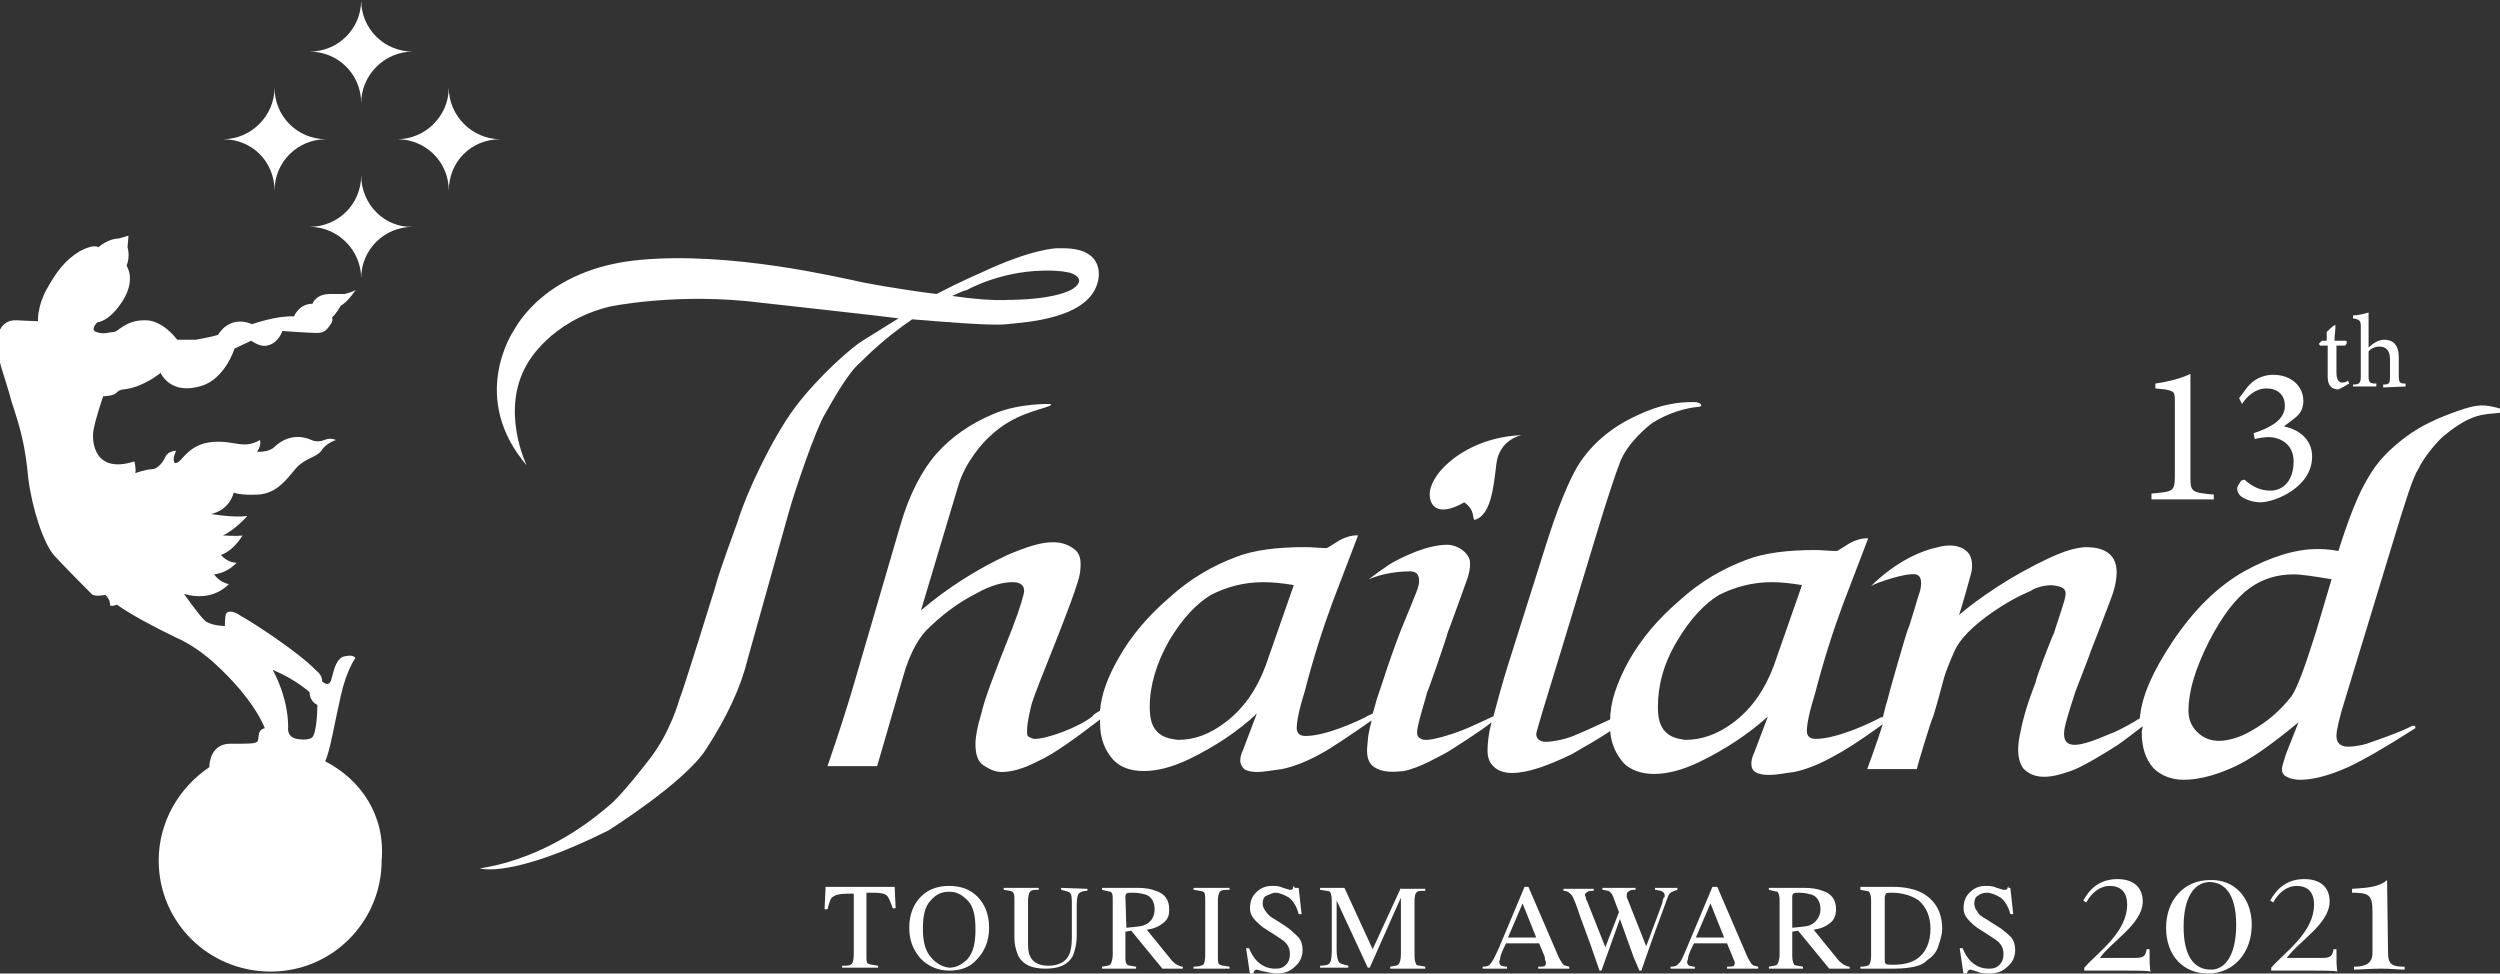 <?xml version="1.0" encoding="utf-8"?>
<!-- Generator: Adobe Illustrator 26.4.1, SVG Export Plug-In . SVG Version: 6.00 Build 0)  -->
<svg version="1.1" id="Layer_1" xmlns="http://www.w3.org/2000/svg" xmlns:xlink="http://www.w3.org/1999/xlink" x="0px" y="0px"
	 viewBox="0 0 256.8 100" style="enable-background:new 0 0 256.8 100;" xml:space="preserve">
<rect x="0" y="0" width="256.8" height="100" fill="#333333" stroke="none"/>
<style type="text/css">
	.st0{fill:#FFFFFF;}
</style>
<g>
	<g>
		<g>
			<g>
				<g>
					<g>
						<path id="SVGID_1_" class="st0" d="M146.9,51.2c0.5,2.3,3.5,0.4,3.5,0.4c1.2,0.8,0.8,1.8,1.1,1.8c1.6-0.5,1.9-3.1,2.2-5.7
							c0.3-2.6,2.6-3,2.6-3C150.5,44.9,146.4,48.9,146.9,51.2 M118.9,75.2c-0.6-0.6-0.8-1.4-0.8-2.6c0-2.2,0.7-4.5,2-6.8
							c1.3-2.2,2.8-3.8,4.3-4.7c1.6-0.8,3.3-1.3,5.4-1.3c0.9,0,1.9,0.1,3.1,0.3l-2.9,8.3c-0.9,2.4-2.2,4.3-4,5.7S122.6,76,121,76
							C120.1,75.9,119.4,75.7,118.9,75.2 M171.1,75.2c-0.6-0.6-0.8-1.4-0.8-2.6c0-2.2,0.6-4.5,2-6.8c1.3-2.2,2.8-3.8,4.3-4.7
							c1.6-0.8,3.4-1.3,5.4-1.3c0.9,0,1.9,0.1,3.1,0.3l-2.9,8.3c-0.9,2.4-2.2,4.3-4,5.7s-3.5,1.9-5.1,1.9
							C172.3,75.9,171.6,75.7,171.1,75.2 M225.7,75.2c-0.6-0.6-0.9-1.3-0.9-2.2c0-2,0.7-4.3,2.1-7.1c1.4-2.7,2.8-4.5,4.2-5.5
							s2.9-1.4,4.5-1.4c0.8,0,2.1,0.2,3.9,0.5l-1.6,5.4c-1.1,3.5-1.9,5.7-2.5,6.6c-1.1,1.4-2.4,2.6-4.2,3.6c-1.2,0.7-2.4,1-3.3,1
							C227.1,76.1,226.3,75.8,225.7,75.2 M252.5,42.2c-2,0.7-3.8,1.5-5.4,2.7c-1.6,1.2-2.9,2.5-3.8,4.1c-1,1.6-2,4.1-3.1,7.6
							c-1-0.2-1.8-0.2-2.2-0.2c-2.2,0-4.8,0.8-7.5,2.3c-2.8,1.6-5.2,4-7.4,7.3c-1.9,2.9-3.1,5.4-3.3,7.8c-0.1,0-0.1,0.1-0.2,0.1
							c-0.1,0.1-1.7,1-2.4,1.3c-0.6,0.2-2.6,1.2-3.9,1.3s-1.4-0.8-1.2-1.8s1.1-3.7,1.1-3.7s1.6-4.1,1.6-4.2c0.1-0.2,1.2-3.1,2-5.2
							c0.8-2,0.6-3.2,0.6-3.2c-0.2-2-2.1-2.2-3.2-2.2c-1.1,0.1-2.4,0.3-6.4,2.5c-4,2.2-6.6,4.5-6.6,4.5c0.1,0,1.3-4.4,1.3-4.4
							c0.3-1.5-0.4-2.1-0.4-2.1c-1.1-1.1-3-0.5-3-0.5c-3.9,0.8-6.9,4-6.9,4c0.4-0.3,3.6-1.4,4.6-1.2c0.9,0.2,0.4,1.8,0.4,1.8
							c-0.1,0.2-1.1,3.7-1.2,3.8s-2,6.7-2.2,7.6c-0.1,0.2-0.2,0.8-0.4,1.5c-0.1-0.1-0.2,0-0.8,0.3c-0.8,0.4-4,1.9-6.1,1.9
							c-0.6,0-0.9-0.3-0.9-0.8c0-0.6,0.2-1.8,0.8-3.7c0.9-3.5,1.9-6.6,2.9-9.3l2.6-6.8c0,0-0.8-0.1-1.9,0.5
							c-1.1,0.7-1.3,0.8-1.3,0.8c-0.8,0-1.5-0.1-2.2-0.1c-2.9,0-5.3,0.3-7.1,1c-2.4,0.9-4.7,2.2-6.9,4.2c-2.2,1.9-3.9,3.9-5.2,6.2
							c-1.2,2.2-1.9,4.2-1.9,6c-0.9,0.4-2.1,1-3.8,1.7c-1,0.4-2.2,0.6-2.8,0.6c-0.6,0-1-0.3-1-0.8c0-0.2,0.9-3.2,2.6-8.7l3.4-11.2
							c1.2-4,2.1-6.7,2.6-8c0.7-1.9,2.8-3.7,3.4-4.1c1.6-1,3.4-1.5,4.6-1.6c0.6,0,0.4-0.5-0.4-0.5c-1.6,0-3.4,0.2-5.9,1.4
							c-2.6,1.2-4.6,2.9-6,5.1c-0.9,1.5-2.1,4.3-3.4,8.5l-3.7,11.7c-0.7,2.2-1.2,4.1-1.6,5.6h-0.1c-0.1,0.1-0.4,0.2-1.9,0.9
							s-3.1,1.2-4.1,1.4s-1.3,0.1-1.6-0.2s0-1.3,0-1.3c0.1-0.6,0.9-3.2,0.9-3.3c0.1-0.1,2.1-5.9,2.1-6.1c0.1-0.2,1.9-5.2,1.9-5.2
							c0.5-1.3,0.4-2,0.4-2c0-0.8-0.9-1.6-1.9-1.8c-1.1-0.2-2.9,0.4-2.9,0.4c-0.7,0.2-2.1,0.8-3,1.3s-2.6,1.8-2.6,1.8
							c1.4-0.6,3.1-0.8,3.9-0.8c0.9-0.1,1.1,0.3,1.1,0.3c0.4,0.6,0,1.5-0.1,1.8s-1.1,2.7-1.1,2.7c-1.4,3.3-2.7,7.6-3,8.4
							c-0.1,0.3-0.2,0.8-0.4,1.4c-0.2,0.1-0.5,0.2-0.8,0.4c-0.8,0.4-4,1.9-6.1,1.9c-0.6,0-0.9-0.3-0.9-0.8c0-0.6,0.2-1.8,0.8-3.7
							c0.9-3.5,1.9-6.6,2.9-9.3l2.6-6.8c0,0-0.8-0.1-1.9,0.5c-1.1,0.7-1.3,0.8-1.3,0.8c-0.8,0-1.5-0.1-2.2-0.1c-2.9,0-5.3,0.3-7.1,1
							c-2.4,0.9-4.7,2.2-6.9,4.2c-2.2,1.9-3.9,3.9-5.2,6.2c-1.1,1.9-1.8,3.8-1.9,5.4c-0.3,0.2-0.6,0.3-0.8,0.6
							c-1.4,1.1-4.6,2.3-5.9,2.3c-0.2,0-0.4-0.1-0.6-0.2c-0.2-0.1-0.2-0.3-0.2-0.6c0-0.8,0.2-1.6,0.4-2.5s1.2-3.3,2.7-7.1
							c1.1-2.8,1.8-4.7,2.1-5.7c0.2-0.6,0.3-1.2,0.3-1.8c0-0.8-0.2-1.3-0.8-1.7s-1.2-0.6-2.1-0.6c-1.2,0-2.7,0.5-4.6,1.3
							c-3.2,1.5-6.2,3.4-8.9,5.7L98.4,50c0.7-2.5,2.6-4.6,3.3-5.2c2.4-2.3,5.2-2.7,6.1-3.1c0.4-0.2,0-0.2,0-0.2s-3.1-0.1-5.7,1
							c-2.4,1-4.4,2.4-5.9,4.1c-1.5,1.7-2.8,4.2-3.7,7.3l-5,17.1c-0.6,2-1.4,4.5-2.5,7.7h5.1l2.7-9.3c0.6-2.1,1.4-3.6,2.3-4.6
							c1.6-1.6,3.3-2.9,5.3-3.9c1.4-0.8,2.7-1.1,3.6-1.1c0.8,0,1.2,0.3,1.2,0.9c0,0.3-0.4,1.7-1.2,3.8c-1.8,4.5-2.9,7.4-3.2,8.8
							c-0.4,1.3-0.6,2.4-0.6,3.1c0,1,0.2,1.8,0.8,2.2s1.2,0.7,1.9,0.7c0.9,0,2.2-0.3,3.7-1.1c1.8-0.8,4.3-2.7,6.4-4.3
							c0,0.2,0,0.3,0,0.4c0,1.6,0.5,2.8,1.4,3.8c0.7,0.7,1.7,1.1,3.1,1.1c1.4,0,2.9-0.4,4.6-1.2c2.7-1.3,5.1-2.9,7-4.7l-1.4,3.7
							c-0.2,0.4-0.3,0.8-0.3,1.1c0,0.4,0.2,0.7,0.4,0.9c0.3,0.2,0.8,0.3,1.3,0.3c0.8,0,1.7-0.2,2.6-0.3c1.4-0.3,2.8-0.9,4.2-1.7
							c0.6-0.3,2.7-1.7,5-3.3c-0.2,0.8-0.4,1.6-0.4,2.1c-0.1,0.9-0.2,1.8,0.4,2.5c0.7,0.6,1.6,0.8,3.3,0.6c1.6-0.3,3.8-1.6,4.4-1.9
							c0.5-0.3,3.8-2.4,4.6-3.1c-0.3,1.2-0.4,2.2-0.4,2.9c0,0.7,0.2,1.3,0.7,1.7c0.4,0.4,1.1,0.6,1.8,0.6c1.6,0,3.6-0.7,6.1-1.9
							c1.4-0.8,2.8-1.6,4-2.4c0.1,1.3,0.6,2.4,1.4,3.3c0.7,0.7,1.8,1.1,3.1,1.1c1.4,0,2.9-0.4,4.6-1.2c2.7-1.3,5.1-2.9,7.1-4.7
							l-1.4,3.7c-0.2,0.4-0.3,0.8-0.3,1.1c0,0.4,0.1,0.7,0.4,0.9c0.3,0.2,0.8,0.3,1.4,0.3c0.9,0,1.7-0.2,2.6-0.3
							c1.4-0.3,2.8-0.9,4.2-1.7c0.8-0.4,2.4-1.4,4.9-3.2c-0.6,1.9-1.6,4.6-1.6,4.6h5.1c0-0.2,1.5-5.1,1.6-5.2s1.1-3.8,1.2-4.2
							s0.6-1.7,1.1-2.8s1.8-2.5,4-4s3.6-2,3.8-2.1c0.2-0.2,1.6-0.8,2.7-0.5c1.1,0.2,0.9,0.8,0.8,1.3c-0.1,0.5-1.1,3.4-1.1,3.5
							c-0.1,0.1-1.9,4.7-1.9,5.1c-0.1,0.3-1.1,2.6-1.6,5.3c-0.6,2.7,0.4,3.6,0.4,3.6c1.4,1.4,3.6,0.6,4.8,0.2s3.6-1.9,4.4-2.4
							c0.7-0.4,2.6-1.9,3-2.2c0,0.2-0.1,0.4-0.1,0.6c0,1.6,0.4,2.8,1.2,3.7c0.8,0.8,1.9,1.2,3.1,1.2c1.4,0,3.1-0.4,4.9-1.2
							c1.9-0.8,4.1-2.4,6.9-4.7l-1.3,3.3c-0.2,0.7-0.4,1.2-0.4,1.5s0.1,0.6,0.5,0.8s0.8,0.3,1.4,0.3c1.2,0,2.9-0.4,4.9-1.3
							c1.5-0.7,3.8-2,6.9-4c0,0,0.1-0.4-0.4-0.2c-0.4,0.2-1.1,0.6-4.6,1.8c-0.6,0.2-1.5,0.3-1.9,0.3c-0.7,0-1.2-0.3-1.2-1.1
							c0-0.6,0.3-1.9,0.9-3.8l4.9-16.1c1.3-4.3,2.1-6.8,2.6-7.5c0.6-1.3,2-2.9,2.6-3.4c2.9-2.4,4.1-2.2,5.8-2.4
							c0.5,0,0.6-0.4,0.1-0.4C255.2,41.5,254.5,41.5,252.5,42.2 M97.8,30.4c0.5-0.2,1-0.5,1.5-0.6c0,0,3.3-1.9,7.8-2
							c0,0,2.7-0.1,3.4,0.5c0,0,0.9,0.5-0.2,1.3c0,0-1.3,1.1-6.3,1.2c-0.1,0-0.2,0-0.3,0C102,30.9,99.9,30.7,97.8,30.4 M108.6,25.5
							c0,0-2.5,0-7.8,2.5c0,0-2.1,0.9-4.6,2.2c-4-0.5-7.8-1.2-8.5-1.4c-1.2-0.2-12.5-3-22-2.1C56,27.6,53,33.6,52.8,33.9
							c-0.2,0.3-4.6,7,1.3,13.9c0,0-2.8-5.7,0.1-10.5c0,0,2.3-4.3,8.4-5.8c0,0,7-1.5,15.6-0.4c0,0,12.7,1.4,14.1,1.6
							c-1.6,1-3.2,2-3.7,2.3c-1,0.6-4.4,3.5-6.9,6.8c-2.4,3.2-5.1,9-5.9,11.7c0,0-2.1,5.7-2.3,6.7c0,0-3.4,11-3.7,11.6
							c0,0-0.9,3.4-3.1,6.2c0,0-2.9,3.8-4.2,4.8c-1.3,1.1-6.2,5.3-13.2,6.4c0,0,3.2,1.1,13.2-3.9c0,0,7.8-4.9,10-8.3
							s3.6-6.4,4.3-9.3c0,0,3.5-12.5,4.2-15s2.8-8.6,3.7-10.1c0.8-1.4,2.4-4.3,3.6-5.3c0.7-0.7,2.6-2.6,5.4-4.5
							c2.5,0.2,8.2,0.7,9.7,0.5c1.8-0.2,8.6-0.5,9.4-4.5c0,0,0.9-3.3-3.6-3.3C108.9,25.5,108.8,25.5,108.6,25.5"/>
					</g>
				</g>
			</g>
			<g>
				<g>
					<g>
						<path id="SVGID_00000142144683302214955470000013805736127891338637_" class="st0" d="M84.8,91.2l-0.1,2.2H85
							c0.2-0.7,0.3-1.2,0.6-1.3c0.2-0.2,0.8-0.3,1.4-0.3h0.7V98c0,0.6-0.1,0.9-0.2,1c-0.2,0.2-0.4,0.2-1,0.2v0.2h3.7v-0.2
							c-0.5-0.1-0.8-0.1-1-0.2S89,98.7,89,98.2v-6.5h0.7c0.8,0,1.2,0.1,1.4,0.3c0.2,0.2,0.4,0.7,0.6,1.3H92l-0.1-2.2H84.8z
							 M109,91.2v0.2c0.4,0.1,0.8,0.2,0.9,0.3c0.2,0.2,0.2,0.6,0.2,1.3v3.3c0,0.8-0.1,1.4-0.3,1.8c-0.3,0.7-1.1,1.1-2.1,1.1
							c-0.9,0-1.6-0.3-1.9-1c-0.2-0.4-0.2-0.9-0.2-1.6v-4.1c0-0.4,0.1-0.8,0.2-0.9c0.2-0.2,0.4-0.2,0.9-0.2v-0.2h-3.6v0.2
							c0.5,0.1,0.8,0.1,0.9,0.2c0.2,0.2,0.2,0.4,0.2,0.8v3.9c0,0.8,0.2,1.4,0.4,1.9c0.5,0.9,1.4,1.3,2.8,1.3c1.4,0,2.3-0.4,2.8-1.3
							c0.2-0.5,0.4-1.2,0.4-2.1V93c0-0.7,0.1-1.1,0.2-1.2c0.2-0.2,0.5-0.3,0.9-0.3v-0.2L109,91.2L109,91.2z M115.6,92.1
							c0-0.2,0.1-0.3,0.1-0.3c0.1-0.1,0.3-0.1,0.7-0.1c0.6,0,0.9,0.1,1.3,0.2c0.6,0.2,0.9,0.8,0.9,1.5s-0.3,1.3-1,1.6
							c-0.4,0.2-1.1,0.2-1.9,0.3L115.6,92.1L115.6,92.1z M113.2,91.2v0.2c0.4,0.1,0.8,0.2,0.9,0.2c0.2,0.2,0.2,0.4,0.2,0.8V98
							c0,0.5-0.1,0.8-0.2,1c-0.1,0.2-0.4,0.2-0.9,0.3v0.2h3.5v-0.2c-0.5-0.1-0.8-0.1-0.9-0.2c-0.2-0.2-0.2-0.4-0.2-0.9v-2.5l0.6-0.1
							l3.2,3.9h2.1v-0.2c-0.2,0-0.4-0.1-0.6-0.2c-0.2-0.1-0.3-0.2-0.5-0.4l-2.6-3.2c0.7-0.1,1.2-0.3,1.7-0.7s0.6-0.8,0.6-1.4
							c0-0.9-0.4-1.6-1.4-1.9c-0.5-0.2-1.1-0.3-1.8-0.3L113.2,91.2L113.2,91.2z M122.6,91.2v0.2c0.5,0.1,0.8,0.1,1,0.2
							s0.2,0.4,0.2,0.9v5.7c0,0.4-0.1,0.8-0.2,0.9c-0.2,0.1-0.5,0.2-1,0.2v0.2h3.7v-0.2c-0.5-0.1-0.8-0.1-1-0.2s-0.2-0.4-0.2-0.9
							v-5.7c0-0.4,0.1-0.8,0.2-0.9c0.2-0.2,0.5-0.2,1-0.2v-0.2H122.6z M143.9,91.2l-2.9,6.3l-2.9-6.3h-2.5v0.2
							c0.5,0.1,0.9,0.1,1,0.2s0.2,0.4,0.2,0.9v5.2c0,0.7-0.1,1.1-0.2,1.2c-0.1,0.2-0.5,0.3-1,0.3v0.2h2.9v-0.2
							c-0.4-0.1-0.8-0.2-0.9-0.3c-0.2-0.2-0.3-0.7-0.3-1.3v-5.1l3.2,6.9h0.2l3.2-7.2V98c0,0.6-0.1,0.8-0.2,1s-0.4,0.2-0.9,0.3v0.2
							h3.6v-0.2c-0.4-0.1-0.8-0.1-0.9-0.2c-0.1-0.2-0.2-0.4-0.2-0.9v-5.7c0-0.4,0.1-0.8,0.2-0.8c0.1-0.2,0.4-0.2,0.9-0.2v-0.2H143.9
							L143.9,91.2z M170,91.2v0.2c0.2,0,0.4,0.1,0.6,0.1c0.2,0.1,0.4,0.2,0.4,0.5c0,0.1,0,0.2-0.1,0.2c-0.1,0.2-0.1,0.4-0.2,0.7
							l-1.6,4.3l-1.9-4.8c-0.1-0.2-0.1-0.3-0.1-0.3c0-0.1,0-0.1,0-0.2c0-0.2,0.1-0.3,0.3-0.4c0.1-0.1,0.4-0.1,0.6-0.1v-0.2h-3.4v0.2
							c0.2,0,0.4,0.1,0.6,0.1c0.2,0.1,0.4,0.3,0.5,0.6l0.6,1.6l-1.4,3.6l-1.9-4.8c-0.1-0.1-0.1-0.2-0.1-0.3c0-0.1-0.1-0.2-0.1-0.2
							c0-0.2,0.1-0.3,0.3-0.4c0.1-0.1,0.3-0.1,0.6-0.1v-0.2h-3.1v0.2c0.4,0,0.6,0.2,0.8,0.4c0.2,0.2,0.5,1,0.9,2.2l1.1,3l0.9,2.6
							h0.2l1.9-5.3l1.4,3.9l0.6,1.4h0.2l0.8-2.3l0.5-1.4l1.4-3.8c0.1-0.3,0.2-0.5,0.5-0.6c0.1-0.1,0.3-0.1,0.5-0.2v-0.2H170z
							 M184.1,92.1c0-0.2,0.1-0.3,0.1-0.3c0.1-0.1,0.3-0.1,0.6-0.1c0.6,0,0.9,0.1,1.3,0.2c0.6,0.2,0.9,0.8,0.9,1.5s-0.4,1.3-1,1.6
							c-0.4,0.2-1.1,0.2-1.9,0.3V92.1z M181.7,91.2v0.2c0.4,0.1,0.8,0.2,0.9,0.2c0.1,0.2,0.2,0.4,0.2,0.8V98c0,0.5-0.1,0.8-0.2,1
							c-0.1,0.2-0.4,0.2-0.9,0.3v0.2h3.5v-0.2c-0.4-0.1-0.8-0.1-0.9-0.2c-0.1-0.2-0.2-0.4-0.2-0.9v-2.5l0.6-0.1l3.2,3.9h2.1v-0.2
							c-0.2,0-0.4-0.1-0.6-0.2c-0.1-0.1-0.3-0.2-0.5-0.4l-2.6-3.2c0.7-0.1,1.2-0.3,1.7-0.7c0.4-0.3,0.6-0.8,0.6-1.4
							c0-0.9-0.4-1.6-1.4-1.9c-0.5-0.2-1.1-0.3-1.9-0.3L181.7,91.2L181.7,91.2z M193.7,99c-0.1-0.1-0.1-0.2-0.1-0.4v-6.4
							c0-0.2,0.1-0.3,0.1-0.4c0.1-0.1,0.3-0.1,0.6-0.1c1.1,0,2.1,0.3,2.8,0.8c0.8,0.7,1.2,1.7,1.2,2.9c0,1.4-0.5,2.5-1.4,3.1
							c-0.6,0.4-1.4,0.6-2.4,0.6C194,99.1,193.8,99.1,193.7,99 M191.1,91.2v0.2c0.4,0.1,0.8,0.1,0.9,0.2c0.1,0.2,0.2,0.4,0.2,0.9
							v5.7c0,0.4-0.1,0.8-0.2,0.9c-0.1,0.1-0.4,0.2-0.9,0.2v0.2h3.5c0.9,0,1.8-0.1,2.4-0.3c0.4-0.1,0.7-0.3,1-0.6
							c0.6-0.4,0.9-0.8,1.1-1.4c0.2-0.6,0.4-1.2,0.4-1.8c0-1.8-0.8-3-2.1-3.7c-0.8-0.4-1.8-0.6-2.9-0.6h-3.4V91.2z M156.4,92.8
							l1.4,3.5h-2.9L156.4,92.8z M156.6,91.1l-2.6,6.2c-0.4,0.9-0.7,1.5-0.9,1.7c-0.1,0.2-0.4,0.3-0.8,0.3v0.2h2.5v-0.2
							c-0.3,0-0.5-0.1-0.6-0.1c-0.1-0.1-0.2-0.2-0.2-0.4c0-0.1,0.1-0.2,0.1-0.4s0.2-0.7,0.6-1.5h3.4l0.5,1.2
							c0.1,0.2,0.1,0.3,0.1,0.5c0.1,0.2,0.1,0.2,0.1,0.3c0,0.2-0.1,0.3-0.1,0.3c-0.1,0.1-0.4,0.1-0.7,0.1v0.2h3.2v-0.2
							c-0.3-0.1-0.5-0.1-0.6-0.2c-0.1-0.1-0.3-0.4-0.5-0.8l-3.1-7.2L156.6,91.1L156.6,91.1z M175.7,92.8l1.4,3.5h-2.9L175.7,92.8z
							 M175.9,91.1l-2.6,6.2c-0.4,0.9-0.6,1.5-0.9,1.7c-0.1,0.2-0.4,0.3-0.8,0.3v0.2h2.5v-0.2c-0.3,0-0.5-0.1-0.6-0.1
							c-0.1-0.1-0.2-0.2-0.2-0.4c0-0.1,0.1-0.2,0.1-0.4s0.2-0.7,0.6-1.5h3.4l0.5,1.2c0.1,0.2,0.1,0.3,0.2,0.5s0.1,0.2,0.1,0.3
							c0,0.2-0.1,0.3-0.1,0.3c-0.1,0.1-0.4,0.1-0.7,0.1v0.2h3.2v-0.2c-0.3-0.1-0.5-0.1-0.6-0.2c-0.1-0.1-0.3-0.4-0.5-0.8l-3.1-7.2
							L175.9,91.1L175.9,91.1z M95.6,98.3c-0.6-0.7-0.8-1.7-0.8-2.9c0-1.3,0.2-2.3,0.8-2.9c0.6-0.7,1.2-0.9,1.9-0.9
							c0.8,0,1.3,0.3,1.9,0.9s0.8,1.6,0.8,3c0,1.3-0.2,2.3-0.8,3c-0.6,0.6-1.2,0.9-1.9,0.9C96.7,99.3,96.1,98.9,95.6,98.3
							 M94.6,92.1c-0.8,0.8-1.2,1.9-1.2,3.2c0,1.3,0.4,2.3,1.2,3.2c0.8,0.8,1.8,1.2,2.9,1.2c1.1,0,2.1-0.3,2.8-1.1
							c0.8-0.8,1.3-1.9,1.3-3.3c0-1.3-0.4-2.4-1.2-3.2c-0.8-0.8-1.8-1.1-2.9-1.1C96.4,91,95.4,91.3,94.6,92.1 M132.9,91
							c-0.1,0.2-0.1,0.2-0.1,0.3c-0.1,0.1-0.1,0.1-0.3,0.1c-0.1,0-0.3-0.1-0.7-0.2c-0.4-0.2-0.8-0.2-1.1-0.2c-0.7,0-1.2,0.2-1.7,0.7
							c-0.4,0.4-0.6,0.9-0.6,1.6c0,0.5,0.2,0.9,0.6,1.3c0.2,0.2,0.4,0.4,0.8,0.7l1.1,0.7c0.6,0.4,1.1,0.7,1.2,0.9
							c0.3,0.3,0.4,0.7,0.4,1.1s-0.1,0.8-0.4,1.1s-0.6,0.4-1.1,0.4c-0.8,0-1.4-0.3-1.9-0.8c-0.3-0.3-0.6-0.8-0.8-1.3h-0.3l0.4,2.7
							h0.3c0-0.1,0.1-0.2,0.1-0.3c0.1-0.1,0.1-0.2,0.3-0.2c0.1,0,0.3,0.1,0.8,0.2s0.9,0.2,1.2,0.2c0.8,0,1.4-0.2,1.9-0.7
							c0.5-0.4,0.8-1,0.8-1.7c0-0.5-0.1-0.9-0.4-1.3c-0.3-0.3-0.8-0.8-1.4-1.2l-1.1-0.7c-0.4-0.2-0.7-0.5-0.9-0.8s-0.3-0.5-0.3-0.8
							s0.1-0.7,0.4-0.8s0.6-0.3,0.9-0.3c0.4,0,0.9,0.2,1.4,0.5c0.4,0.3,0.8,0.9,1,1.7h0.3l-0.3-2.7h-0.4L132.9,91L132.9,91z
							 M206.3,91c-0.1,0.2-0.1,0.2-0.1,0.3c-0.1,0.1-0.1,0.1-0.4,0.1c-0.1,0-0.3-0.1-0.7-0.2c-0.4-0.2-0.8-0.2-1.1-0.2
							c-0.7,0-1.2,0.2-1.7,0.7c-0.4,0.4-0.6,0.9-0.6,1.6c0,0.5,0.2,0.9,0.6,1.3c0.2,0.2,0.4,0.4,0.8,0.7l1.1,0.7
							c0.6,0.4,1.1,0.7,1.2,0.9c0.3,0.3,0.4,0.7,0.4,1.1s-0.1,0.8-0.4,1.1s-0.6,0.4-1.1,0.4c-0.8,0-1.4-0.3-1.9-0.8
							c-0.3-0.3-0.6-0.8-0.8-1.3h-0.3l0.4,2.7h0.3c0-0.1,0.1-0.2,0.1-0.3c0.1-0.1,0.1-0.2,0.3-0.2c0.1,0,0.3,0.1,0.7,0.2
							c0.4,0.2,0.9,0.2,1.2,0.2c0.8,0,1.4-0.2,1.9-0.7c0.5-0.4,0.8-1,0.8-1.7c0-0.5-0.1-0.9-0.4-1.3c-0.3-0.3-0.8-0.8-1.5-1.2
							l-1.1-0.7c-0.4-0.2-0.8-0.5-0.9-0.8c-0.2-0.2-0.3-0.5-0.3-0.8s0.1-0.7,0.4-0.8c0.2-0.2,0.6-0.3,0.9-0.3c0.4,0,0.9,0.2,1.4,0.5
							c0.4,0.3,0.8,0.9,1,1.7h0.3l-0.3-2.7h-0.2L206.3,91L206.3,91z"/>
					</g>
				</g>
			</g>
			<g>
				<path class="st0" d="M220.1,92.6c0,2.3-3.2,4.1-4.4,5.8h3.6c0.9,0,1.1-0.2,1.2-0.9h0.3c0,1.2,0,1.8,0.1,2.3
					c-0.3-0.1-1.6-0.1-2.6-0.1h-4.2v-0.3c1.4-1.6,4.4-3.6,4.4-6.5c0-1.3-0.7-1.9-1.8-1.9c-0.9,0-1.8,0.6-2.4,1.7l-0.3-0.2
					c0.6-1.1,1.6-2.2,3.5-2.2C219.1,90.3,220.1,91.1,220.1,92.6z"/>
				<path class="st0" d="M231.3,95c0,2.8-1.8,5-4.5,5c-2.5,0-4.3-1.8-4.3-4.7c0-2.8,1.8-4.9,4.5-4.9C229.5,90.3,231.3,92.2,231.3,95
					z M224.3,95.2c0,3.2,1.2,4.4,2.8,4.4c1.6,0,2.6-1.7,2.6-4.6c0-3.2-1.2-4.4-2.8-4.4C225.3,90.7,224.3,92.3,224.3,95.2z"/>
				<path class="st0" d="M239.3,92.6c0,2.3-3.2,4.1-4.4,5.8h3.6c0.9,0,1.1-0.2,1.2-0.9h0.3c0,1.2,0,1.8,0.1,2.3
					c-0.3-0.1-1.6-0.1-2.6-0.1h-4.2v-0.3c1.4-1.6,4.4-3.6,4.4-6.5c0-1.3-0.7-1.9-1.8-1.9c-0.9,0-1.8,0.6-2.4,1.7l-0.3-0.2
					c0.6-1.1,1.6-2.2,3.5-2.2C238.3,90.3,239.3,91.1,239.3,92.6z"/>
				<path class="st0" d="M245.3,97.9c0,1.2,0.5,1.4,1.7,1.4v0.3c-0.5,0-1.5-0.1-2.4-0.1c-1.1,0-2.2,0.1-2.8,0.1v-0.3
					c1.1,0,1.9-0.3,1.9-1.4v-4.3c0-1.7-0.4-1.9-2.1-1.9v-0.4c1.7-0.1,2.8-0.2,3.6-0.9L245.3,97.9L245.3,97.9z"/>
			</g>
		</g>
		<g>
			<path class="st0" d="M221,51.2v-0.5c2.2-0.2,2.4-0.2,2.4-1.8v-7.7c0-1-0.1-1-1-1.2l-1-0.1v-0.5c1.3-0.2,2.6-0.5,3.6-1V49
				c0,1.5,0.1,1.6,2.4,1.8v0.5H221z"/>
			<path class="st0" d="M230,40.9l0.9-1.2c0.6-0.7,1.5-1.2,2.6-1.2c1.9,0,3.1,1.2,3.1,2.7c0,0.6-0.2,1.1-0.6,1.5
				c-0.3,0.3-0.9,0.7-1.4,1.1c1.9,0.4,2.9,1.6,2.9,3.1c0,3.2-3.9,4.7-5.3,4.7c-0.9,0-1.8-0.4-2.1-0.7c-0.2-0.2-0.3-0.5-0.3-0.7
				c0-0.3,0.3-0.6,0.4-0.8c0.1-0.1,0.4-0.2,0.5,0c0.6,0.5,1.4,1,2.5,1c1.4,0,2.4-1.1,2.4-3c0-1.8-1.4-2.5-2.6-2.5
				c-0.4,0-1,0.1-1.4,0.2l-0.1-0.6c1.8-0.6,3.2-1.4,3.2-2.8c0-1.2-0.8-1.8-1.9-1.8c-1.1,0-2,0.8-2.5,1.6L230,40.9z"/>
			<path class="st0" d="M240.6,39.8c-0.2,0.1-0.4,0.2-0.4,0.2c-0.7,0-1.1-0.4-1.1-1.3v-3.2h-0.8l-0.1-0.2l0.3-0.3h0.5v-0.9
				c0.2-0.2,0.5-0.5,0.8-0.7h0.1c0,0.5-0.1,1.1-0.1,1.6h1.2c0.1,0.1,0.1,0.3-0.1,0.5H240v2.8c0,0.9,0.4,1,0.6,1
				c0.2,0,0.5-0.1,0.6-0.2l0.1,0.3L240.6,39.8z"/>
			<path class="st0" d="M244.8,39.8v-0.3c0.6,0,0.7-0.1,0.7-0.8v-1.8c0-0.9-0.4-1.3-1.1-1.3c-0.4,0-0.9,0.2-1.1,0.5v2.5
				c0,0.7,0.1,0.8,0.8,0.8v0.3h-2.4v-0.2c0.6,0,0.8-0.1,0.8-0.8v-5.2c0-0.5-0.1-0.7-0.8-0.8v-0.3c0.6,0,1.2-0.2,1.6-0.3
				c0,0.4,0,0.9,0,1.3v2.3c0.4-0.4,1-0.8,1.6-0.8c0.9,0,1.5,0.5,1.5,1.8v1.9c0,0.7,0.1,0.8,0.7,0.8v0.3L244.8,39.8L244.8,39.8z"/>
		</g>
	</g>
	<g>
		<path class="st0" d="M28.2,9c0,2.9-2.4,5.3-5.3,5.3c3,0,5.3,2.3,5.3,5.3c0-3,2.4-5.3,5.3-5.3C30.5,14.3,28.2,11.9,28.2,9z"/>
		<path class="st0" d="M46.1,9c0,2.9,2.4,5.3,5.3,5.3c-3,0-5.3,2.3-5.3,5.3c0-3-2.4-5.3-5.3-5.3C43.7,14.3,46.1,11.9,46.1,9z"/>
		<path class="st0" d="M37.1,18c0,3-2.4,5.3-5.3,5.3c2.9,0,5.3,2.4,5.3,5.3c0-3,2.4-5.3,5.3-5.3C39.5,23.4,37.1,21,37.1,18z"/>
		<path class="st0" d="M37.1,0c0,3-2.4,5.3-5.3,5.3c2.9,0,5.3,2.3,5.3,5.3c0-2.9,2.4-5.3,5.3-5.3C39.5,5.3,37.1,3,37.1,0z"/>
		<path class="st0" d="M33.4,78.2c0.5-1,1-4.1,1.6-6.7c0.6-2.7,1.5-3.9,1.5-3.9c-0.2-0.4-1-0.2-1-0.2c-1.2,0.1-1.3,2.3-1.6,2.7
			s-0.8-0.1-0.8-0.1c0-0.7-0.6-1.1-0.6-1.1c-1.8-1.9-6.6-5-7.7-5.6c-1-0.7-1.5-0.5-1.6-0.2s-0.1,1.2-0.1,1.2s-1.3,0-2-0.5
			c-0.6-0.5-2.2-2.8-2.2-2.8c3,0.9,4.6-1,4.6-1c-1-0.2-1.5-1-1.5-1c1.5-0.2,2.3-1.2,2.3-1.2c-1,0-1.6-0.8-1.6-0.8
			c1.4-0.5,2.2-2,2.2-2c-0.5,0.1-2,0-2,0c1.3-0.6,2.5-2,2.5-2c-1.4,0.2-3.7-0.2-3.7-0.2c2-0.5,2.3-2.2,2.3-2.2s0.7,0.3,2.5,0.2
			c1.9-0.1,2.9-1.5,3.9-2.7c1-1.1,2.1-1.1,2.6-1.8c0.5-0.8,1.5-1.1,1.5-1.1s-0.5-0.3-1.2,0s-1.3,0-1.3,0c-1.8-0.8-3.2,0.1-3.8,0.7
			c-0.6,0.6-1.8,0.5-1.8,0.5c0.5-0.7,0.3-1.2,0.3-1.2c-1.7,1-2.6,0-4.9,0.2c-2.2,0.2-3,1.7-3.4,2s-0.5,0.1-0.5,0.1
			c-0.2-0.5,0.2-1.2,0.2-1.2s-0.8,0-1.1,0.6c-0.3,0.7-0.9,1.3-1.4,1.3c-0.6,0-1.7,0.4-1.7,0.4c0.1-0.5-0.1-1.2-0.1-1.2
			c-4.1,1.3-4.4-2-4.2-3.2s1-3.5,1-3.5s1.1,0,1.4-0.4c0.3-0.3,0.7-0.3,0.7-0.3c2-0.2,3.8-1.7,3.8-1.7s1,2.4,4.3,1.3
			c0,0,2.1-0.5,3.3-3.8c0,0,1.5-0.7,1.7-0.8c1,0.7,1.6,0.5,1.6,0.5c1.2-0.2,1.6-1.5,1.6-1.5s2.8,0.2,3.5,0.2s1-0.2,1.4-0.8
			c0.4-0.5,0.2-0.8,0.2-0.8c0.4-0.3,0.9-1.2,0.9-1.2c0.8-0.4,1.8-2,1.5-1.6c-0.3,0.2-1.1,0.4-1.1,0.4s0,0-1.5,0s-1.8,1-1.8,1
			c-1.4,0-1.9,1.3-1.9,1.3c-1.8-0.1-4.3,0.8-4.3,0.8c-2.4-1-3.5,1.1-3.5,1.1c-0.6,0.2-2.3,0.5-2.3,0.5h-1.9c0,0-1.5-2.1-3.4-2
			c-1.9,0-2.7,1.2-3.1,1.2s-1.1,0.3-1.8,0c-0.7-0.2,0.1-1,0.1-1s1.2,0,2.6-2.2s0.4-3.6,0.4-3.6c0.4-1,0.1-1.9,0.1-1.9l0.1-1.2
			l-1,0.3c-1.1,0-2.1,0.9-2.1,0.9s-0.4-0.4-1.9,0.4c-1.5,0.9-2.4,2.1-3.4,3.9s-0.9,3.3-0.9,3.3l-2.2-0.1c-1.8-0.1-2,1.9-2,1.9
			c-0.1,2,0.8,3.8,1.5,6.5c0.9,2.7,1.4,4.5,1.7,7.8c0.4,3.2,1.6,6.8,2.7,8s3.9,4,3.9,4c0.5,0.2,1.3,0,1.3,0c0.6,0.5,0.5,1.1,0.5,1.1
			c0.4,0.1,0.7-0.1,0.7-0.1c1.2,0.9,4,2.4,6.1,3.4c2.1,0.9,3.9,2.6,3.9,2.6c4.2,3.8,5.2,6.7,5.2,6.7c-0.9,0.2-0.5,1.2-0.8,1.4
			c-0.2,0.2-0.9,0.2-2.9,0.2c-1.8,0.1-2,1.9-2,2.4c-3.1,2.1-5.2,5.6-5.2,9.6c0,6.3,5.1,11.4,11.5,11.4s11.4-5.2,11.4-11.4
			C39.6,83.8,37.1,80.1,33.4,78.2z M31.8,71.1c0,1,0.8,1.3,0.8,1.3c0,0.8-0.1,3.1-0.6,3.4c-0.5,0.3-1.5,0.1-1.5,0.1
			c-1.1-0.2-0.9-1.2-0.9-1.2c0-3.2-1.6-5.9-1.6-5.9C30.4,69.8,31.8,71.1,31.8,71.1z"/>
	</g>
</g>
</svg>
